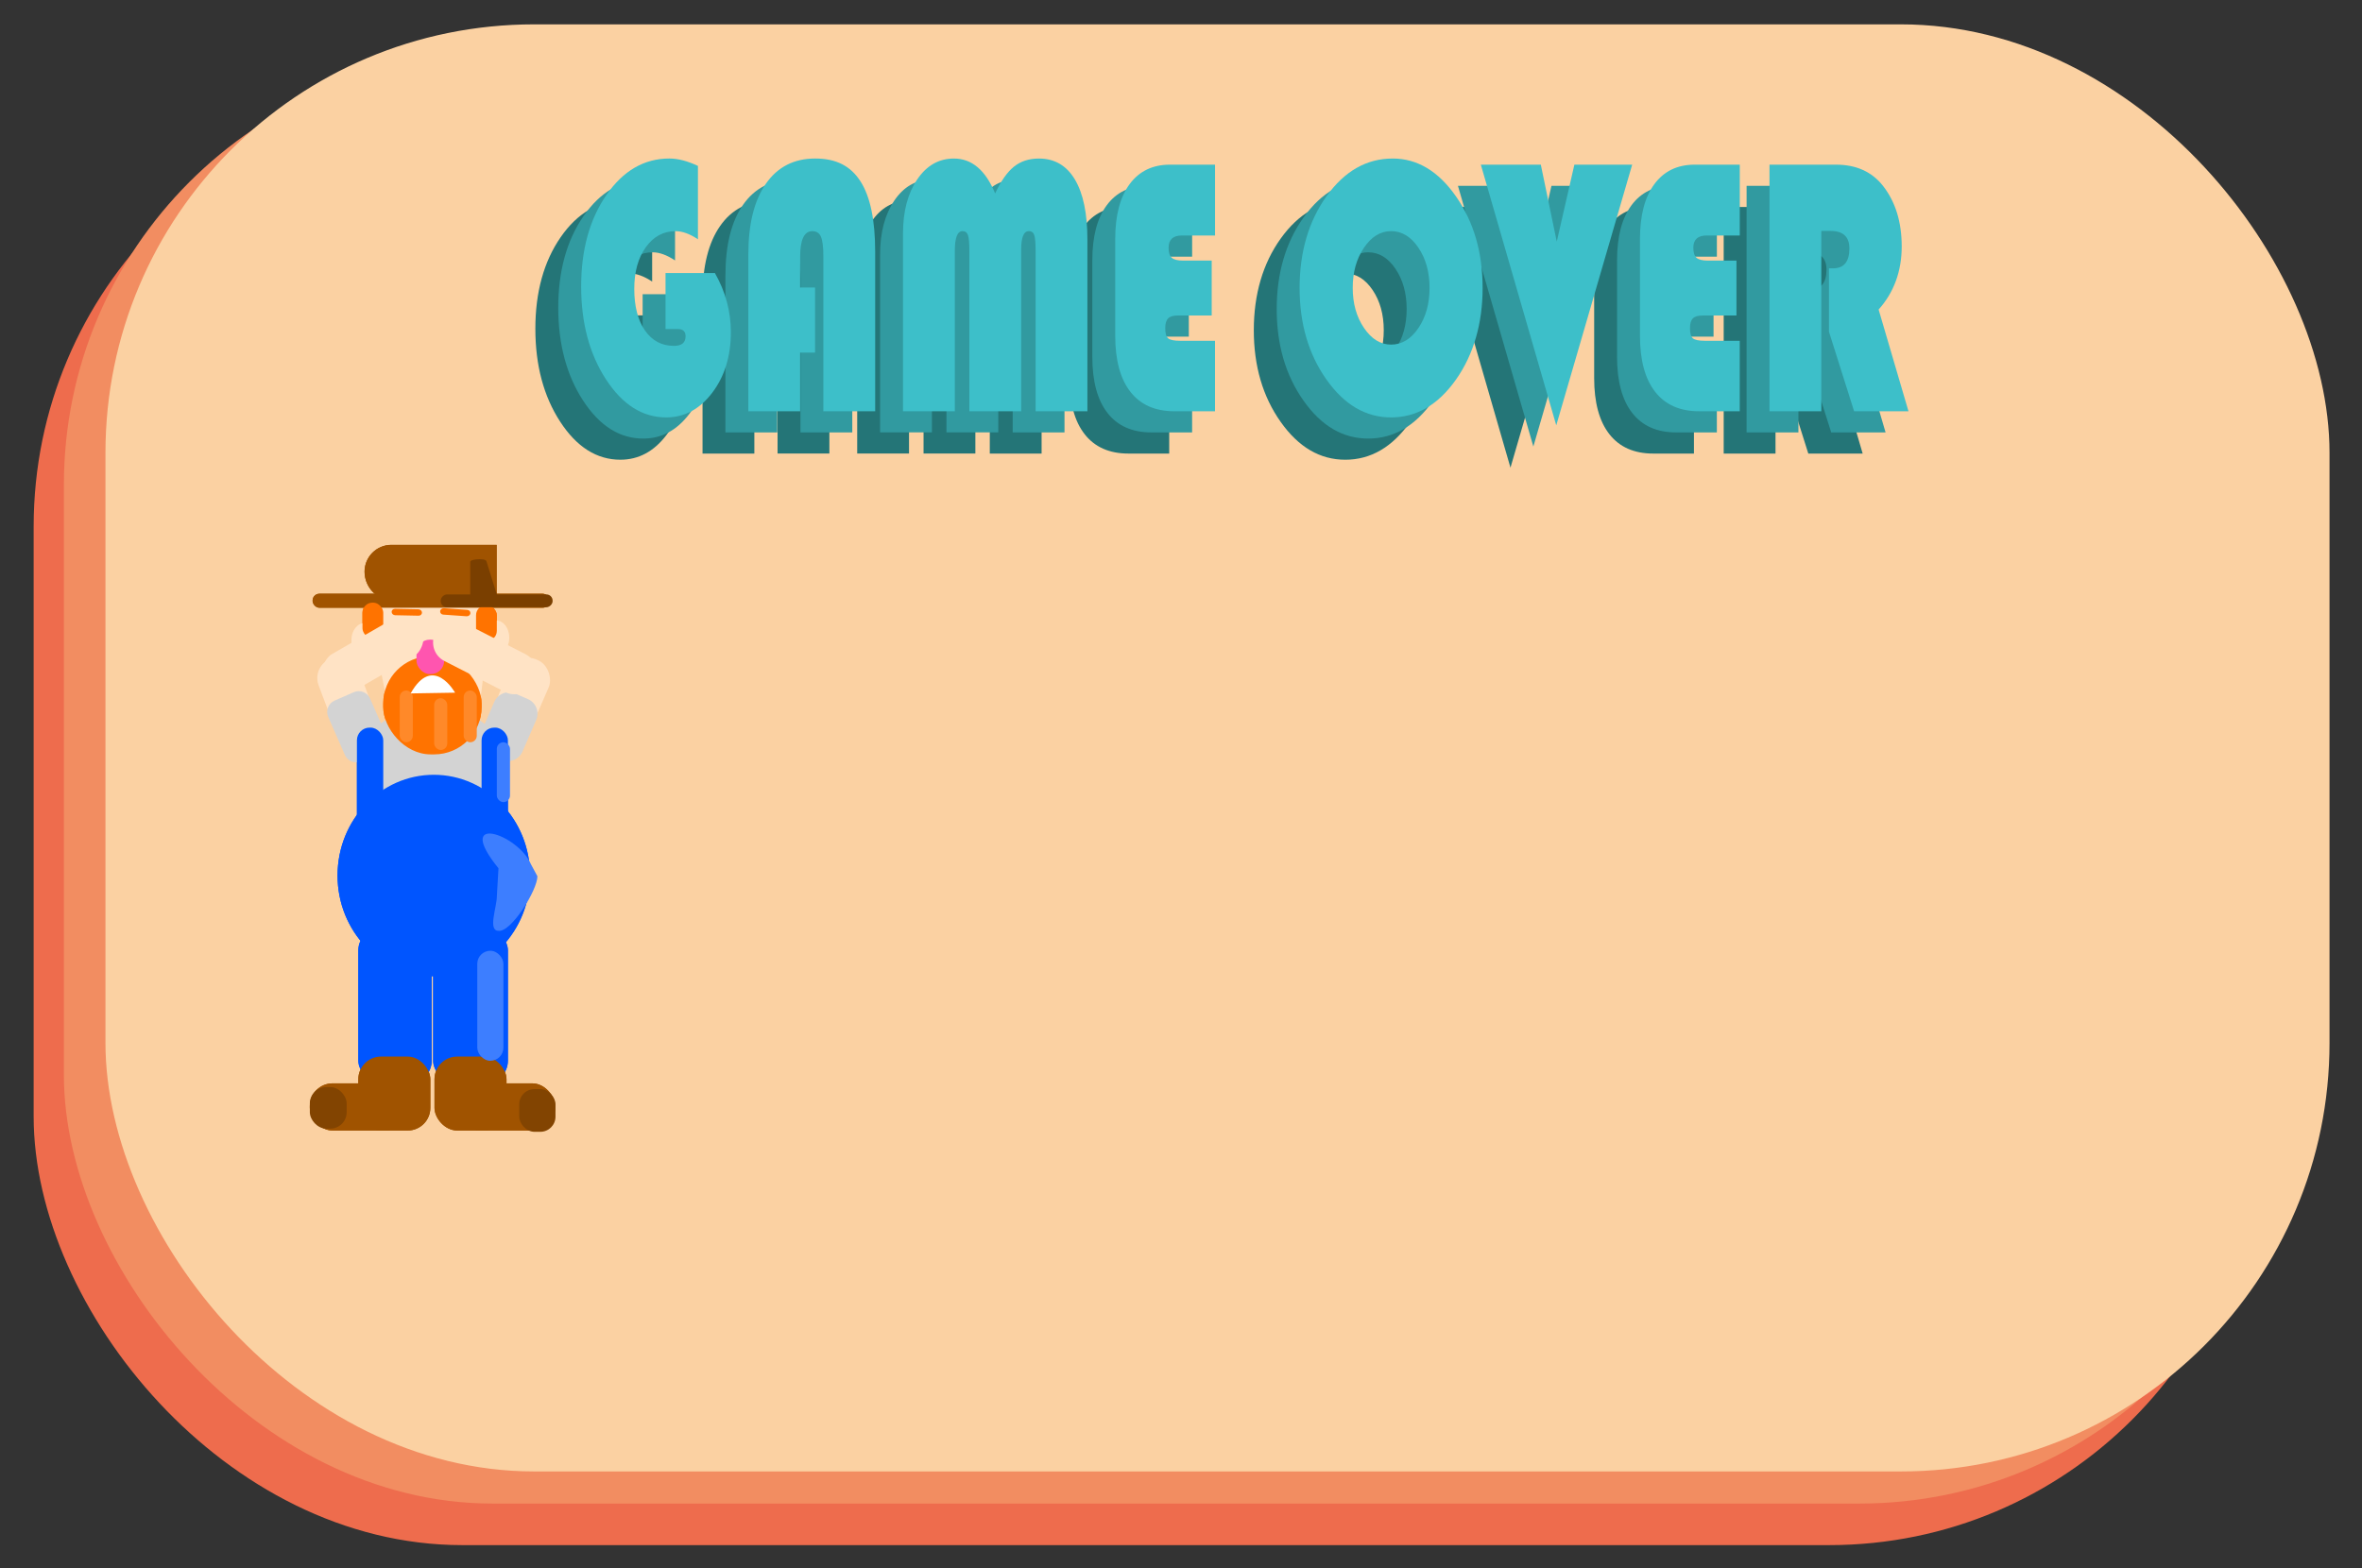 <?xml version="1.0" encoding="UTF-8"?>
<svg id="Layer_5" data-name="Layer 5" xmlns="http://www.w3.org/2000/svg" viewBox="0 0 1250 830">
  <rect x="0" y="0" width="1250" height="830" fill="#333333" stroke="none"/>
  <defs>
    <style>
      .cls-1 {
        fill: #fff;
      }

      .cls-2 {
        fill: #ee6c4d;
      }

      .cls-3 {
        fill: #3dbfc9;
      }

      .cls-4 {
        fill: #ff7300;
      }

      .cls-5 {
        fill: #ffd6a1;
      }

      .cls-6 {
        fill: #fbd1a2;
      }

      .cls-7 {
        fill: #05f;
      }

      .cls-8 {
        fill: #319aa0;
      }

      .cls-9 {
        fill: #a05300;
      }

      .cls-10 {
        fill: #824401;
      }

      .cls-11 {
        fill: #ffe3c5;
      }

      .cls-12 {
        fill: #d3d3d3;
      }

      .cls-13 {
        fill: #7a3f00;
      }

      .cls-14 {
        fill: #f28d61;
      }

      .cls-15 {
        fill: #ff55af;
      }

      .cls-16 {
        fill: #3d7eff;
      }

      .cls-17 {
        fill: #ff8929;
      }

      .cls-18 {
        fill: #247577;
      }
    </style>
  </defs>
  <g>
    <rect class="cls-2" x="17.81" y="51.89" width="1177" height="766" rx="226.82" ry="226.82"/>
    <rect class="cls-14" x="33.81" y="29.89" width="1177" height="766" rx="226.82" ry="226.82"/>
    <rect class="cls-6" x="55.81" y="12.89" width="1177" height="766" rx="226.82" ry="226.82"/>
  </g>
  <g>
    <rect class="cls-11" x="170.28" y="347.4" width="22.72" height="35.42" rx="10.95" ry="10.95" transform="translate(-117.19 87.62) rotate(-20.67)"/>
    <ellipse class="cls-1" cx="228.84" cy="413.16" rx="39.21" ry="39.48"/>
    <ellipse class="cls-5" cx="262.56" cy="337.56" rx="6.96" ry="9.11"/>
    <ellipse class="cls-5" cx="192.93" cy="338.91" rx="6.96" ry="9.11"/>
    <path class="cls-5" d="M230.41,389.27h0c-12.07,.13-23.96-9.73-26.8-23.99l-4.3-21.6c-4.44-22.3,7.32-44.93,27.12-44.93h0c19.71,0,33.3,22.45,30.86,44.62l-2.36,21.5c-1.56,14.22-12.48,24.27-24.51,24.4Z"/>
    <rect class="cls-9" x="165.44" y="314.28" width="125.34" height="7.42" rx="3.59" ry="3.59"/>
    <path class="cls-9" d="M207.1,288.43h55.74v29.62h-54.45c-8.53,0-15.46-6.93-15.46-15.46h0c0-7.82,6.35-14.17,14.17-14.17Z"/>
    <ellipse cx="215.34" cy="335.59" rx="5.44" ry="4.78"/>
    <ellipse cx="240.58" cy="335.75" rx="5.44" ry="4.78"/>
    <rect class="cls-4" x="251.93" y="320.35" width="10.99" height="18.9" rx="5.3" ry="5.3"/>
    <rect class="cls-4" x="191.83" y="319" width="10.99" height="18.9" rx="5.3" ry="5.3"/>
    <path class="cls-4" d="M221.77,326.23l-12.04,2.97c-.97,.24-1.98-.3-2.24-1.19h0c-.26-.9,.32-1.83,1.3-2.07l12.04-2.97c.97-.24,1.98,.3,2.24,1.19h0c.26,.9-.32,1.83-1.3,2.07Z"/>
    <path class="cls-4" d="M246.48,329.2l-12.04-2.97c-.97-.24-1.56-1.17-1.3-2.07h0c.26-.9,1.27-1.43,2.24-1.19l12.04,2.97c.97,.24,1.56,1.17,1.3,2.07h0c-.26,.9-1.27,1.43-2.24,1.19Z"/>
    <ellipse class="cls-12" cx="228.84" cy="407.08" rx="39.21" ry="33.41"/>
    <rect class="cls-4" x="202.82" y="347.35" width="52.04" height="51.97" rx="25.07" ry="25.07"/>
    <rect class="cls-15" x="220.41" y="338.58" width="14.66" height="18.22" rx="7.06" ry="7.06"/>
    <ellipse class="cls-1" cx="228.84" cy="361.86" rx="9.16" ry="5.06"/>
    <rect class="cls-11" x="265.92" y="347.81" width="22.72" height="35.42" rx="10.95" ry="10.95" transform="translate(168.72 -80.24) rotate(23.5)"/>
    <ellipse class="cls-7" cx="229.57" cy="463.44" rx="50.94" ry="53.32"/>
    <rect class="cls-7" x="188.89" y="385.15" width="13.93" height="54" rx="6.71" ry="6.71"/>
    <rect class="cls-7" x="254.86" y="385.15" width="13.93" height="54" rx="6.71" ry="6.71"/>
    <rect class="cls-7" x="189.63" y="491.11" width="38.85" height="82.34" rx="12" ry="12"/>
    <rect class="cls-7" x="229.21" y="491.11" width="39.58" height="82.34" rx="12" ry="12"/>
    <rect class="cls-9" x="189.63" y="559.28" width="38.11" height="39.15" rx="12" ry="12"/>
    <rect class="cls-9" x="229.94" y="559.28" width="38.11" height="39.15" rx="12" ry="12"/>
    <rect class="cls-9" x="163.97" y="573.46" width="51.31" height="24.97" rx="12" ry="12"/>
    <rect class="cls-9" x="242.4" y="573.46" width="51.31" height="24.97" rx="12" ry="12"/>
    <ellipse class="cls-1" cx="228.84" cy="413.16" rx="39.21" ry="39.48"/>
    <ellipse class="cls-11" cx="262.56" cy="337.56" rx="6.96" ry="9.11"/>
    <ellipse class="cls-11" cx="192.93" cy="338.91" rx="6.96" ry="9.11"/>
    <path class="cls-11" d="M230.41,389.27h0c-12.07,.13-23.96-9.73-26.8-23.99l-4.3-21.6c-4.44-22.3,7.32-44.93,27.12-44.93h0c19.71,0,33.3,22.45,30.86,44.62l-2.36,21.5c-1.56,14.22-12.48,24.27-24.51,24.4Z"/>
    <rect class="cls-9" x="165.44" y="314.28" width="125.34" height="7.42" rx="3.59" ry="3.59"/>
    <path class="cls-9" d="M207.1,288.43h55.74v29.62h-54.45c-8.53,0-15.46-6.93-15.46-15.46h0c0-7.82,6.35-14.17,14.17-14.17Z"/>
    <ellipse cx="215.34" cy="335.59" rx="5.44" ry="4.78"/>
    <ellipse cx="240.58" cy="335.75" rx="5.44" ry="4.78"/>
    <rect class="cls-4" x="251.93" y="320.35" width="10.99" height="18.9" rx="5.3" ry="5.3"/>
    <rect class="cls-4" x="191.83" y="319" width="10.99" height="18.9" rx="5.3" ry="5.3"/>
    <path class="cls-4" d="M221.52,325.91l-12.4-.25c-1-.02-1.84-.8-1.86-1.73h0c-.02-.93,.78-1.68,1.79-1.66l12.4,.25c1,.02,1.84,.8,1.86,1.73h0c.02,.93-.78,1.68-1.79,1.66Z"/>
    <path class="cls-4" d="M246.93,326.21l-12.37-.87c-1-.07-1.73-.89-1.63-1.82h0c.1-.93,1.01-1.63,2.01-1.56l12.37,.87c1,.07,1.73,.89,1.63,1.82h0c-.1,.93-1.01,1.63-2.01,1.56Z"/>
    <ellipse class="cls-12" cx="228.84" cy="407.08" rx="39.21" ry="33.41"/>
    <rect class="cls-4" x="202.82" y="347.35" width="52.04" height="51.97" rx="25.07" ry="25.07"/>
    <rect class="cls-15" x="220.41" y="338.58" width="14.66" height="18.22" rx="7.06" ry="7.06"/>
    <ellipse class="cls-7" cx="229.57" cy="463.44" rx="50.94" ry="53.32"/>
    <path class="cls-12" d="M190.01,367.15h4.73c3.61,0,6.55,2.93,6.55,6.55v22c0,3.61-2.93,6.55-6.55,6.55h-11.09c-3.61,0-6.55-2.93-6.55-6.55v-15.64c0-7.12,5.78-12.91,12.91-12.91Z" transform="translate(516.96 661.03) rotate(156.32)"/>
    <rect class="cls-7" x="188.89" y="385.15" width="13.93" height="54" rx="6.71" ry="6.71"/>
    <path class="cls-12" d="M265.4,367.15h.88c8.19,0,14.83,6.65,14.83,14.83v11.79c0,4.68-3.8,8.47-8.47,8.47h-7.24c-4.68,0-8.47-3.8-8.47-8.47v-18.15c0-4.68,3.8-8.47,8.47-8.47Z" transform="translate(362.35 844.75) rotate(-156.5)"/>
    <rect class="cls-7" x="254.86" y="385.15" width="13.93" height="54" rx="6.71" ry="6.71"/>
    <rect class="cls-7" x="189.63" y="491.11" width="38.85" height="82.34" rx="12" ry="12"/>
    <rect class="cls-7" x="229.21" y="491.11" width="39.58" height="82.34" rx="12" ry="12"/>
    <rect class="cls-9" x="189.63" y="559.28" width="38.11" height="39.15" rx="12" ry="12"/>
    <rect class="cls-9" x="229.94" y="559.28" width="38.11" height="39.15" rx="12" ry="12"/>
    <rect class="cls-9" x="163.97" y="573.46" width="51.31" height="24.97" rx="12" ry="12"/>
    <rect class="cls-9" x="242.4" y="573.46" width="51.31" height="24.97" rx="12" ry="12"/>
    <rect class="cls-16" x="252.58" y="503.27" width="13.83" height="58.23" rx="6.92" ry="6.92"/>
    <rect class="cls-13" x="259.44" y="288.45" width="6.8" height="59.21" rx="3.29" ry="3.29" transform="translate(-55.21 580.89) rotate(-90)"/>
    <rect class="cls-10" x="163.97" y="575.43" width="19.5" height="22" rx="8.69" ry="8.69" transform="translate(347.44 1172.86) rotate(180)"/>
    <rect class="cls-10" x="274.82" y="576.52" width="19.16" height="22.59" rx="8" ry="8" transform="translate(568.79 1175.62) rotate(180)"/>
    <rect class="cls-17" x="211.56" y="365.5" width="6.92" height="27.4" rx="3.46" ry="3.46" transform="translate(430.03 758.41) rotate(180)"/>
    <rect class="cls-17" x="229.78" y="369.59" width="6.92" height="27.4" rx="3.46" ry="3.46" transform="translate(466.47 766.59) rotate(180)"/>
    <rect class="cls-17" x="245.39" y="365.5" width="6.92" height="27.4" rx="3.46" ry="3.46" transform="translate(497.7 758.41) rotate(180)"/>
    <path class="cls-13" d="M248.85,318.15s0-20.78,0-20.78c0-.76,2.22-1.37,4.96-1.37,2.74,0,3.71,.62,3.71,1.37l6.25,20.09c.09,1.78-15.02,2.48-14.93,.69Z"/>
    <path class="cls-16" d="M280.93,457.39s3.47,6.42,3.47,6.42c.08,7.21-13.88,29.83-20.6,28.9-5.77,0-.87-12.52-.87-18.19l.87-14.91c-24-29.63,10.33-18.21,17.14-2.22Z"/>
    <rect class="cls-16" x="262.92" y="392.91" width="6.97" height="31.69" rx="3.48" ry="3.48"/>
    <path class="cls-1" d="M217.32,367.05c11.86-21.23,23.52-.39,23.52-.39"/>
    <rect class="cls-11" x="185.94" y="317.61" width="22.72" height="58.52" rx="10.95" ry="10.95" transform="translate(399.05 2.57) rotate(60)"/>
    <rect class="cls-11" x="245.28" y="318.84" width="22.72" height="58.52" rx="10.95" ry="10.95" transform="translate(683.36 277.75) rotate(117.04)"/>
  </g>
  <g>
    <g>
      <path class="cls-18" d="M327.96,166.93h26.14c5.63,9.88,8.44,20.31,8.44,31.27,0,12.75-3.3,23.46-9.89,32.13-6.6,8.67-14.71,13.01-24.35,13.01-12.52,0-23.14-6.73-31.88-20.18-8.74-13.45-13.1-29.84-13.1-49.15s4.45-35.51,13.34-48.39c8.89-12.88,20-19.32,33.33-19.32,4.55,0,9.59,1.31,15.13,3.92v38.83c-4.32-2.87-8.26-4.3-11.82-4.3-6.44,0-11.7,2.84-15.77,8.51-4.08,5.68-6.11,13.04-6.11,22.09s1.89,16.58,5.67,21.99c3.78,5.42,8.89,8.13,15.33,8.13,4.1,0,6.15-1.69,6.15-5.07,0-2.55-1.35-3.83-4.05-3.83h-6.55v-29.64Z"/>
      <path class="cls-18" d="M407.11,174.58v34.43h-7.9v31.08h-27.42v-83.01c0-16.07,3.09-28.54,9.29-37.44,6.19-8.89,14.89-13.34,26.1-13.34s18.8,4.03,23.97,12.1c5.18,8.07,7.77,20.51,7.77,37.34v84.34h-27.42v-81.76c0-5.1-.43-8.64-1.28-10.61-.86-1.98-2.39-2.96-4.59-2.96-4.28,0-6.42,4.53-6.42,13.58v16.26h7.9Z"/>
      <path class="cls-18" d="M453.64,240.09v-94.1c0-11.67,2.5-21.2,7.5-28.59,5-7.4,11.48-11.09,19.45-11.09,9.46,0,16.73,6.15,21.81,18.46,3.11-6.63,6.44-11.36,10-14.2,3.56-2.84,7.95-4.26,13.17-4.26,8.28,0,14.63,3.7,19.04,11.09,4.41,7.4,6.62,18.04,6.62,31.94v90.75h-27.42v-84.92c0-4.21-.24-7-.71-8.37-.47-1.37-1.43-2.06-2.87-2.06-2.7,0-4.05,3.25-4.05,9.75v85.59h-27.42v-84.92c0-4.14-.25-6.92-.74-8.32-.5-1.4-1.46-2.1-2.9-2.1-2.7,0-4.05,3.48-4.05,10.42v84.92h-27.42Z"/>
      <path class="cls-18" d="M617.01,160.34v29.07h-17.9c-2.43,0-4.15,.51-5.17,1.53-1.01,1.02-1.52,2.74-1.52,5.16,0,2.74,.52,4.54,1.55,5.4,1.04,.86,3.15,1.29,6.35,1.29h18.44v37.3h-21.54c-10.13,0-17.88-3.43-23.23-10.28-5.36-6.85-8.04-16.75-8.04-29.69v-51.16c0-12.49,2.53-22.19,7.6-29.07s12.19-10.33,21.38-10.33h23.84v37.49h-17.49c-4.73,0-7.09,2.17-7.09,6.5,0,2.55,.56,4.32,1.69,5.31,1.12,.99,3.13,1.48,6.01,1.48h15.13Z"/>
      <path class="cls-18" d="M712.77,106.31c13.06,0,24.26,6.73,33.6,20.18,9.34,13.45,14.01,29.55,14.01,48.29s-4.71,35.26-14.12,48.58c-9.41,13.33-20.85,19.99-34.31,19.99s-24.79-6.69-34.24-20.08c-9.46-13.39-14.18-29.55-14.18-48.48s4.76-35.32,14.28-48.58c9.52-13.26,21.17-19.89,34.95-19.89Zm-.81,38.44c-5.63,0-10.42,2.93-14.38,8.8-3.96,5.87-5.94,12.94-5.94,21.23s1.99,15.36,5.98,21.23c3.98,5.87,8.77,8.8,14.35,8.8s10.48-2.92,14.42-8.75c3.94-5.83,5.91-12.92,5.91-21.28s-1.97-15.44-5.91-21.28c-3.94-5.83-8.75-8.75-14.42-8.75Z"/>
      <path class="cls-18" d="M839.54,109.56l-40.18,137.99-39.91-137.99h31.74l8.44,40.74,9.32-40.74h30.59Z"/>
      <path class="cls-18" d="M894.71,160.34v29.07h-17.9c-2.43,0-4.15,.51-5.17,1.53-1.01,1.02-1.52,2.74-1.52,5.16,0,2.74,.52,4.54,1.55,5.4,1.04,.86,3.15,1.29,6.35,1.29h18.44v37.3h-21.54c-10.13,0-17.88-3.43-23.23-10.28-5.36-6.85-8.04-16.75-8.04-29.69v-51.16c0-12.49,2.53-22.19,7.6-29.07s12.19-10.33,21.38-10.33h23.84v37.49h-17.49c-4.73,0-7.09,2.17-7.09,6.5,0,2.55,.56,4.32,1.69,5.31,1.12,.99,3.13,1.48,6.01,1.48h15.13Z"/>
      <path class="cls-18" d="M939.62,144.65v95.44h-27.42V109.56h35.19c10.71,0,19.02,3.76,24.92,11.28,6.57,8.42,9.86,19.09,9.86,32.04s-4.08,24.32-12.22,33.37l15.8,53.84h-28.77l-13.3-42.08v-33.57h2.16c5.76,0,8.64-3.51,8.64-10.52,0-6.18-3.33-9.28-10-9.28h-4.86Z"/>
    </g>
    <g>
      <path class="cls-8" d="M340.08,155.74h26.14c5.63,9.88,8.44,20.31,8.44,31.27,0,12.75-3.3,23.46-9.89,32.13-6.6,8.67-14.71,13.01-24.35,13.01-12.52,0-23.14-6.73-31.88-20.18-8.74-13.45-13.1-29.84-13.1-49.15s4.45-35.51,13.34-48.39c8.89-12.88,20-19.32,33.33-19.32,4.55,0,9.59,1.31,15.13,3.92v38.83c-4.32-2.87-8.26-4.3-11.82-4.3-6.44,0-11.7,2.84-15.77,8.51-4.08,5.68-6.11,13.04-6.11,22.09s1.89,16.58,5.67,21.99c3.78,5.42,8.89,8.13,15.33,8.13,4.1,0,6.15-1.69,6.15-5.07,0-2.55-1.35-3.83-4.05-3.83h-6.55v-29.64Z"/>
      <path class="cls-8" d="M419.23,163.39v34.43h-7.9v31.08h-27.42v-83.01c0-16.07,3.09-28.54,9.29-37.44,6.19-8.89,14.89-13.34,26.1-13.34s18.8,4.03,23.97,12.1c5.18,8.07,7.77,20.51,7.77,37.34v84.34h-27.42v-81.76c0-5.1-.43-8.64-1.28-10.61-.86-1.98-2.39-2.96-4.59-2.96-4.28,0-6.42,4.53-6.42,13.58v16.26h7.9Z"/>
      <path class="cls-8" d="M465.76,228.89v-94.1c0-11.67,2.5-21.2,7.5-28.59,5-7.4,11.48-11.09,19.45-11.09,9.46,0,16.73,6.15,21.81,18.46,3.11-6.63,6.44-11.36,10-14.2,3.56-2.84,7.95-4.26,13.17-4.26,8.28,0,14.63,3.7,19.04,11.09,4.41,7.4,6.62,18.04,6.62,31.94v90.75h-27.42v-84.92c0-4.21-.24-7-.71-8.37-.47-1.37-1.43-2.06-2.87-2.06-2.7,0-4.05,3.25-4.05,9.75v85.59h-27.42v-84.92c0-4.14-.25-6.92-.74-8.32-.5-1.4-1.46-2.1-2.9-2.1-2.7,0-4.05,3.48-4.05,10.42v84.92h-27.42Z"/>
      <path class="cls-8" d="M629.13,149.14v29.07h-17.9c-2.43,0-4.15,.51-5.17,1.53-1.01,1.02-1.52,2.74-1.52,5.16,0,2.74,.52,4.54,1.55,5.4,1.04,.86,3.15,1.29,6.35,1.29h18.44v37.3h-21.54c-10.13,0-17.88-3.43-23.23-10.28-5.36-6.85-8.04-16.75-8.04-29.69v-51.16c0-12.49,2.53-22.19,7.6-29.07s12.19-10.33,21.38-10.33h23.84v37.49h-17.49c-4.73,0-7.09,2.17-7.09,6.5,0,2.55,.56,4.32,1.69,5.31,1.12,.99,3.13,1.48,6.01,1.48h15.13Z"/>
      <path class="cls-8" d="M724.08,133.55c-5.63,0-10.42,2.93-14.38,8.8-3.96,5.87-5.94,12.94-5.94,21.23s1.99,15.36,5.98,21.23c3.98,5.87,8.77,8.8,14.35,8.8s10.48-2.92,14.42-8.75c3.94-5.83,5.91-12.92,5.91-21.28s-1.97-15.44-5.91-21.28c-3.94-5.83-8.75-8.75-14.42-8.75Zm.81-38.44c13.06,0,24.26,6.73,33.6,20.18,9.34,13.45,14.01,29.55,14.01,48.29s-4.71,35.26-14.12,48.58c-9.41,13.33-20.85,19.99-34.31,19.99s-24.79-6.69-34.24-20.08c-9.46-13.39-14.18-29.55-14.18-48.48s4.76-35.32,14.28-48.58c9.52-13.26,21.17-19.89,34.95-19.89Z"/>
      <polygon class="cls-8" points="851.65 98.36 811.47 236.35 771.56 98.36 803.3 98.36 811.74 139.1 821.06 98.36 851.65 98.36"/>
      <path class="cls-8" d="M906.83,149.14v29.07h-17.9c-2.43,0-4.15,.51-5.17,1.53-1.01,1.02-1.52,2.74-1.52,5.16,0,2.74,.52,4.54,1.55,5.4,1.04,.86,3.15,1.29,6.35,1.29h18.44v37.3h-21.54c-10.13,0-17.88-3.43-23.23-10.28-5.36-6.85-8.04-16.75-8.04-29.69v-51.16c0-12.49,2.53-22.19,7.6-29.07s12.19-10.33,21.38-10.33h23.84v37.49h-17.49c-4.73,0-7.09,2.17-7.09,6.5,0,2.55,.56,4.32,1.69,5.31,1.12,.99,3.13,1.48,6.01,1.48h15.13Z"/>
      <path class="cls-8" d="M951.74,133.45v95.44h-27.42V98.36h35.19c10.71,0,19.02,3.76,24.92,11.28,6.57,8.42,9.86,19.09,9.86,32.04s-4.08,24.32-12.22,33.37l15.8,53.84h-28.77l-13.3-42.08v-33.57h2.16c5.76,0,8.64-3.51,8.64-10.52,0-6.18-3.33-9.28-10-9.28h-4.86Z"/>
    </g>
    <g>
      <path class="cls-3" d="M352.2,144.54h26.14c5.63,9.88,8.44,20.31,8.44,31.27,0,12.75-3.3,23.46-9.89,32.13-6.6,8.67-14.71,13.01-24.35,13.01-12.52,0-23.14-6.73-31.88-20.18-8.74-13.45-13.1-29.84-13.1-49.15s4.45-35.51,13.34-48.39c8.89-12.88,20-19.32,33.33-19.32,4.55,0,9.59,1.31,15.13,3.92v38.83c-4.32-2.87-8.26-4.3-11.82-4.3-6.44,0-11.7,2.84-15.77,8.51-4.08,5.68-6.11,13.04-6.11,22.09s1.89,16.58,5.67,21.99c3.78,5.42,8.89,8.13,15.33,8.13,4.1,0,6.15-1.69,6.15-5.07,0-2.55-1.35-3.83-4.05-3.83h-6.55v-29.64Z"/>
      <path class="cls-3" d="M431.35,152.19v34.43h-7.9v31.08h-27.42v-83.01c0-16.07,3.09-28.54,9.29-37.44,6.19-8.89,14.89-13.34,26.1-13.34s18.8,4.03,23.97,12.1c5.18,8.07,7.77,20.51,7.77,37.34v84.34h-27.42v-81.76c0-5.1-.43-8.64-1.28-10.61-.86-1.98-2.39-2.96-4.59-2.96-4.28,0-6.42,4.53-6.42,13.58v16.26h7.9Z"/>
      <path class="cls-3" d="M477.88,217.69V123.6c0-11.67,2.5-21.2,7.5-28.59,5-7.4,11.48-11.09,19.45-11.09,9.46,0,16.73,6.15,21.81,18.46,3.11-6.63,6.44-11.36,10-14.2,3.56-2.84,7.95-4.26,13.17-4.26,8.28,0,14.63,3.7,19.04,11.09,4.41,7.4,6.62,18.04,6.62,31.94v90.75h-27.42v-84.92c0-4.21-.24-7-.71-8.37-.47-1.37-1.43-2.06-2.87-2.06-2.7,0-4.05,3.25-4.05,9.75v85.59h-27.42v-84.92c0-4.14-.25-6.92-.74-8.32-.5-1.4-1.46-2.1-2.9-2.1-2.7,0-4.05,3.48-4.05,10.42v84.92h-27.42Z"/>
      <path class="cls-3" d="M641.25,137.94v29.07h-17.9c-2.43,0-4.15,.51-5.17,1.53-1.01,1.02-1.52,2.74-1.52,5.16,0,2.74,.52,4.54,1.55,5.4,1.04,.86,3.15,1.29,6.35,1.29h18.44v37.3h-21.54c-10.13,0-17.88-3.43-23.23-10.28-5.36-6.85-8.04-16.75-8.04-29.69v-51.16c0-12.49,2.53-22.19,7.6-29.07s12.19-10.33,21.38-10.33h23.84v37.49h-17.49c-4.73,0-7.09,2.17-7.09,6.5,0,2.55,.56,4.32,1.69,5.31,1.12,.99,3.13,1.48,6.01,1.48h15.13Z"/>
      <path class="cls-3" d="M737.01,83.91c13.06,0,24.26,6.73,33.6,20.18,9.34,13.45,14.01,29.55,14.01,48.29s-4.71,35.26-14.12,48.58c-9.41,13.33-20.85,19.99-34.31,19.99s-24.79-6.69-34.24-20.08c-9.46-13.39-14.18-29.55-14.18-48.48s4.76-35.32,14.28-48.58c9.52-13.26,21.17-19.89,34.95-19.89Zm-.81,38.44c-5.63,0-10.42,2.93-14.38,8.8-3.96,5.87-5.94,12.94-5.94,21.23s1.99,15.36,5.98,21.23c3.98,5.87,8.77,8.8,14.35,8.8s10.48-2.92,14.42-8.75c3.94-5.83,5.91-12.92,5.91-21.28s-1.97-15.44-5.91-21.28c-3.94-5.83-8.75-8.75-14.42-8.75Z"/>
      <path class="cls-3" d="M863.77,87.16l-40.18,137.99-39.91-137.99h31.74l8.44,40.74,9.32-40.74h30.59Z"/>
      <path class="cls-3" d="M918.95,137.94v29.07h-17.9c-2.43,0-4.15,.51-5.17,1.53-1.01,1.02-1.52,2.74-1.52,5.16,0,2.74,.52,4.54,1.55,5.4,1.04,.86,3.15,1.29,6.35,1.29h18.44v37.3h-21.54c-10.13,0-17.88-3.43-23.23-10.28-5.36-6.85-8.04-16.75-8.04-29.69v-51.16c0-12.49,2.53-22.19,7.6-29.07s12.19-10.33,21.38-10.33h23.84v37.49h-17.49c-4.73,0-7.09,2.17-7.09,6.5,0,2.55,.56,4.32,1.69,5.31,1.12,.99,3.13,1.48,6.01,1.48h15.13Z"/>
      <path class="cls-3" d="M963.86,122.26v95.44h-27.42V87.16h35.19c10.71,0,19.02,3.76,24.92,11.28,6.57,8.42,9.86,19.09,9.86,32.04s-4.08,24.32-12.22,33.37l15.8,53.84h-28.77l-13.3-42.08v-33.57h2.16c5.76,0,8.64-3.51,8.64-10.52,0-6.18-3.33-9.28-10-9.28h-4.86Z"/>
    </g>
  </g>
</svg>